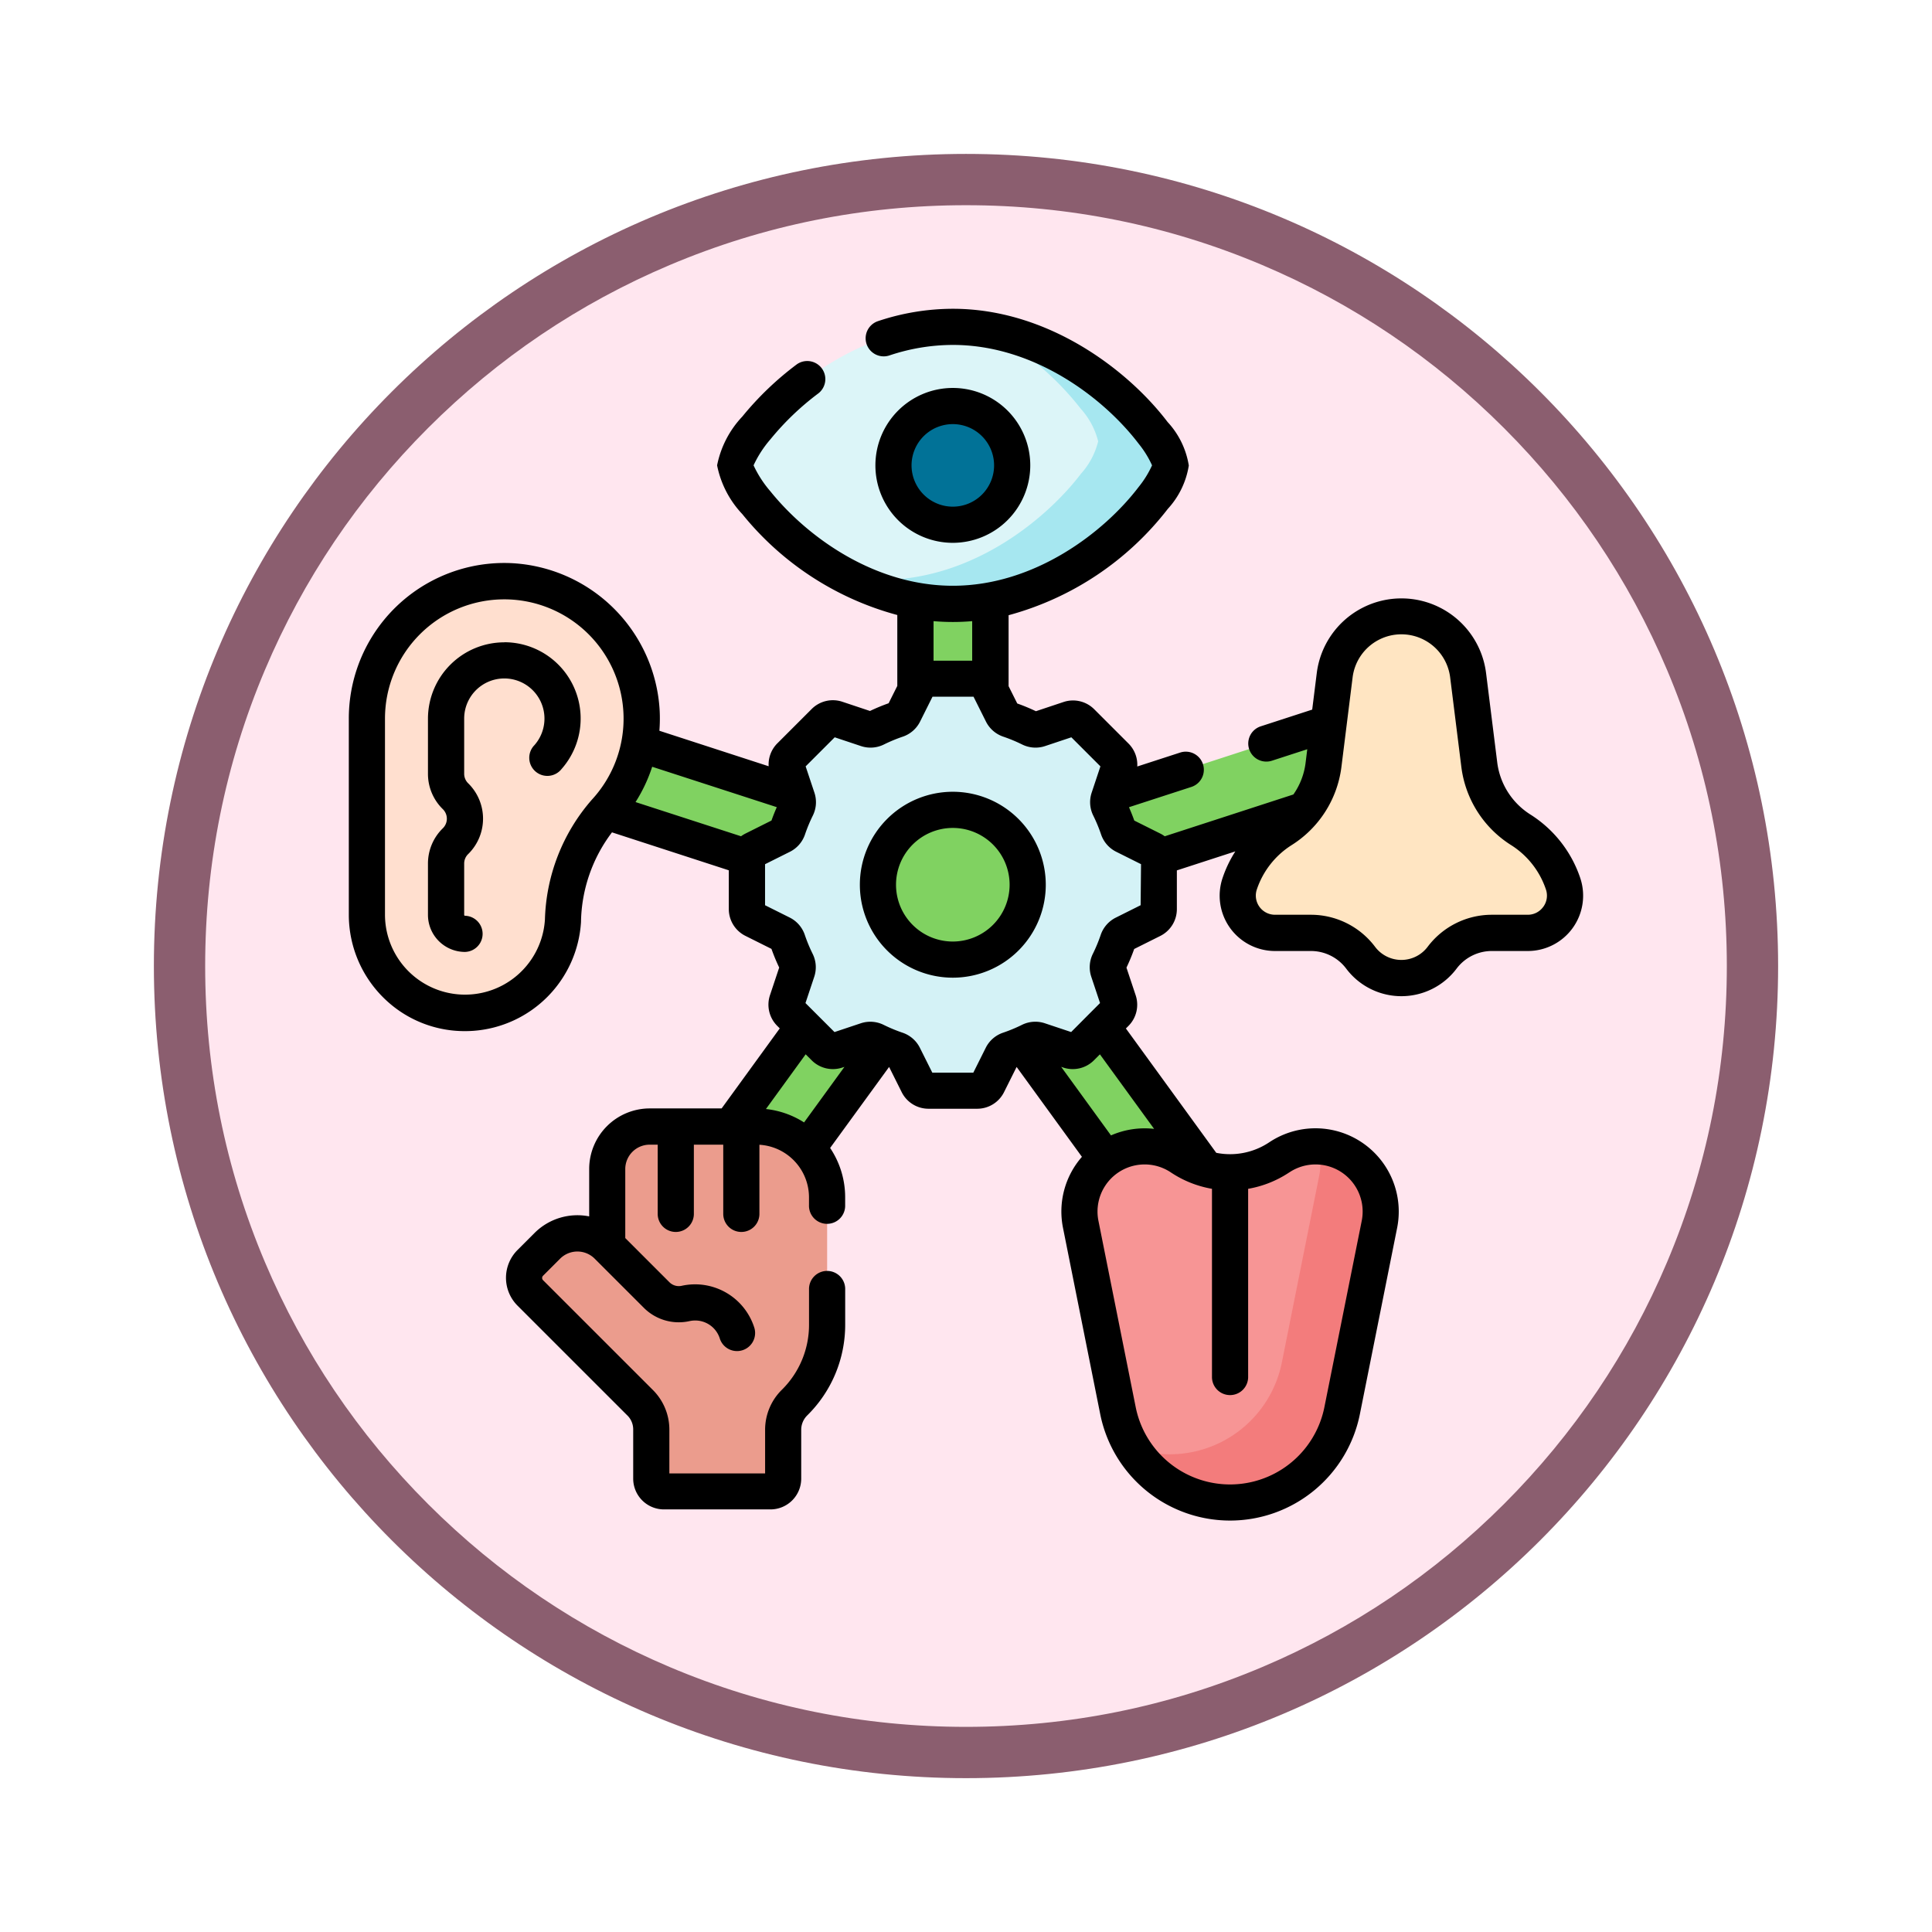 <svg xmlns="http://www.w3.org/2000/svg" xmlns:xlink="http://www.w3.org/1999/xlink" width="113" height="113" viewBox="0 0 113 113">
  <defs>
    <filter id="Trazado_982547" x="0" y="0" width="113" height="113" filterUnits="userSpaceOnUse">
      <feOffset dy="3" input="SourceAlpha"/>
      <feGaussianBlur stdDeviation="3" result="blur"/>
      <feFlood flood-opacity="0.161"/>
      <feComposite operator="in" in2="blur"/>
      <feComposite in="SourceGraphic"/>
    </filter>
  </defs>
  <g id="Grupo_1230377" data-name="Grupo 1230377" transform="translate(-1163.25 -713.816)">
    <g id="Grupo_1230117" data-name="Grupo 1230117" transform="translate(0 -13968.816)">
      <g id="Grupo_1224275" data-name="Grupo 1224275" transform="translate(0.25 13230)">
        <g id="Grupo_1224268" data-name="Grupo 1224268">
          <g id="Grupo_1223779" data-name="Grupo 1223779" transform="translate(0 -4451.031)">
            <g id="Grupo_1206283" data-name="Grupo 1206283" transform="translate(0 -3448.335)">
              <g id="Grupo_1203804" data-name="Grupo 1203804" transform="translate(-1 6552)">
                <g id="Grupo_1202426" data-name="Grupo 1202426" transform="translate(0.5 1464)">
                  <g id="Grupo_1178323" data-name="Grupo 1178323" transform="translate(0 424)">
                    <g id="Grupo_1177681" data-name="Grupo 1177681" transform="translate(1172.5 918)">
                      <g id="Grupo_1172010" data-name="Grupo 1172010">
                        <g id="Grupo_1171046" data-name="Grupo 1171046">
                          <g id="Grupo_1148525" data-name="Grupo 1148525">
                            <g transform="matrix(1, 0, 0, 1, -9, -6)" filter="url(#Trazado_982547)">
                              <g id="Trazado_982547-2" data-name="Trazado 982547" transform="translate(9 6)" fill="#ffe6ef">
                                <path d="M 47.5 93.5 C 41.289 93.5 35.265 92.284 29.595 89.886 C 24.118 87.569 19.198 84.252 14.973 80.027 C 10.748 75.802 7.431 70.882 5.114 65.405 C 2.716 59.735 1.5 53.711 1.5 47.5 C 1.5 41.289 2.716 35.265 5.114 29.595 C 7.431 24.118 10.748 19.198 14.973 14.973 C 19.198 10.748 24.118 7.431 29.595 5.114 C 35.265 2.716 41.289 1.5 47.5 1.5 C 53.711 1.5 59.735 2.716 65.405 5.114 C 70.882 7.431 75.802 10.748 80.027 14.973 C 84.252 19.198 87.569 24.118 89.886 29.595 C 92.284 35.265 93.5 41.289 93.5 47.5 C 93.5 53.711 92.284 59.735 89.886 65.405 C 87.569 70.882 84.252 75.802 80.027 80.027 C 75.802 84.252 70.882 87.569 65.405 89.886 C 59.735 92.284 53.711 93.5 47.5 93.5 Z" stroke="none"/>
                                <path d="M 47.5 3 C 41.491 3 35.664 4.176 30.18 6.496 C 24.881 8.737 20.122 11.946 16.034 16.034 C 11.946 20.122 8.737 24.881 6.496 30.18 C 4.176 35.664 3 41.491 3 47.5 C 3 53.509 4.176 59.336 6.496 64.82 C 8.737 70.119 11.946 74.878 16.034 78.966 C 20.122 83.054 24.881 86.263 30.18 88.504 C 35.664 90.824 41.491 92 47.5 92 C 53.509 92 59.336 90.824 64.82 88.504 C 70.119 86.263 74.878 83.054 78.966 78.966 C 83.054 74.878 86.263 70.119 88.504 64.82 C 90.824 59.336 92 53.509 92 47.5 C 92 41.491 90.824 35.664 88.504 30.18 C 86.263 24.881 83.054 20.122 78.966 16.034 C 74.878 11.946 70.119 8.737 64.82 6.496 C 59.336 4.176 53.509 3 47.5 3 M 47.5 0 C 73.734 0 95 21.266 95 47.5 C 95 73.734 73.734 95 47.5 95 C 21.266 95 0 73.734 0 47.5 C 0 21.266 21.266 0 47.5 0 Z" stroke="none" fill="#8b5e6f"/>
                              </g>
                            </g>
                          </g>
                        </g>
                      </g>
                    </g>
                  </g>
                </g>
              </g>
            </g>
          </g>
        </g>
      </g>
    </g>
    <g id="sensorial" transform="translate(1183.652 727.199)">
      <circle id="Elipse_12885" data-name="Elipse 12885" cx="3.472" cy="3.472" r="3.472" transform="translate(31.856 10.366)" fill="#02c7dd"/>
      <path id="Trazado_1181670" data-name="Trazado 1181670" d="M81.047,58.148q0-.176-.007-.351a.708.708,0,0,1,.486-.7l18.619-6.05a.7.7,0,0,0,.453-.888L99.68,47.33a.7.7,0,0,0-.888-.453l-18.619,6.05a.709.709,0,0,1-.806-.283A9.871,9.871,0,0,0,73.9,48.673a.708.708,0,0,1-.519-.679V28.416a.705.705,0,0,0-.705-.705h-2.97a.705.705,0,0,0-.705.705V47.993a.708.708,0,0,1-.519.679,9.87,9.87,0,0,0-5.466,3.971.709.709,0,0,1-.806.283l-18.619-6.05a.705.705,0,0,0-.888.453l-.918,2.825a.705.705,0,0,0,.453.888l18.619,6.05a.708.708,0,0,1,.486.7q-.007.174-.007.351a9.808,9.808,0,0,0,2.1,6.071.708.708,0,0,1,.02.855L51.945,80.913a.705.705,0,0,0,.156.985l2.4,1.746a.705.705,0,0,0,.985-.156L66.994,67.652a.709.709,0,0,1,.82-.245,19.915,19.915,0,0,0,6.756,0,.709.709,0,0,1,.82.245L86.9,83.488a.705.705,0,0,0,.985.156l2.4-1.746a.705.705,0,0,0,.156-.985L78.931,65.074a.708.708,0,0,1,.02-.855,9.8,9.8,0,0,0,2.1-6.071Z" transform="translate(-35.865 -19.784)" fill="#80d261"/>
      <path id="Trazado_1181671" data-name="Trazado 1181671" d="M160.263,20.28a5.11,5.11,0,0,0,1.242,2.19c1.977,2.452,6.167,5.911,11.488,5.911,5.538,0,9.851-3.748,11.719-6.206a4.43,4.43,0,0,0,1.011-1.9,4.43,4.43,0,0,0-1.011-1.9c-1.868-2.458-6.181-6.206-11.719-6.206-5.321,0-9.511,3.459-11.488,5.911a5.111,5.111,0,0,0-1.242,2.19Z" transform="translate(-137.665 -6.442)" fill="#dcf5f8"/>
      <path id="Trazado_1181672" data-name="Trazado 1181672" d="M224.85,19.292a16.2,16.2,0,0,0-9.808-6.057,17.174,17.174,0,0,1,5.578,4.647,4.43,4.43,0,0,1,1.011,1.9,4.429,4.429,0,0,1-1.011,1.9c-1.868,2.458-6.181,6.206-11.719,6.206a12.4,12.4,0,0,1-1.911-.149,13.339,13.339,0,0,0,6.142,1.559c5.538,0,9.851-3.748,11.719-6.206a4.43,4.43,0,0,0,1.011-1.9A4.432,4.432,0,0,0,224.85,19.292Z" transform="translate(-177.803 -7.35)" fill="#a6e7f0"/>
      <circle id="Elipse_12886" data-name="Elipse 12886" cx="3.472" cy="3.472" r="3.472" transform="translate(31.856 10.366)" fill="#017297"/>
      <path id="Trazado_1181673" data-name="Trazado 1181673" d="M387.75,147.857a5.955,5.955,0,0,0-2.453-3.143,5.283,5.283,0,0,1-2.444-3.785l-.659-5.275a3.933,3.933,0,0,0-7.8,0l-.659,5.275a5.284,5.284,0,0,1-2.444,3.785,5.955,5.955,0,0,0-2.453,3.143,2.179,2.179,0,0,0,2.067,2.868h2.109a3.625,3.625,0,0,1,2.9,1.45,2.98,2.98,0,0,0,4.769,0,3.625,3.625,0,0,1,2.9-1.45h2.109A2.179,2.179,0,0,0,387.75,147.857Z" transform="translate(-316.728 -109.547)" fill="#ffe5c2"/>
      <path id="Trazado_1181674" data-name="Trazado 1181674" d="M311.872,372.93a6.686,6.686,0,0,1-6.556-5.375l-2.179-10.894a3.814,3.814,0,0,1,5.855-3.921,5.191,5.191,0,0,0,5.759,0,3.814,3.814,0,0,1,5.855,3.921l-2.179,10.894A6.686,6.686,0,0,1,311.872,372.93Z" transform="translate(-260.33 -298.433)" fill="#f79595"/>
      <path id="Trazado_1181675" data-name="Trazado 1181675" d="M338.539,353.237A3.809,3.809,0,0,0,336,352.123a3.81,3.81,0,0,1,.057,1.738l-2.179,10.894a6.688,6.688,0,0,1-8.725,5.014,6.687,6.687,0,0,0,12.25-2.194l2.179-10.894A3.814,3.814,0,0,0,338.539,353.237Z" transform="translate(-279.305 -298.453)" fill="#f37c7c"/>
      <path id="Trazado_1181676" data-name="Trazado 1181676" d="M7.5,137.207a5.739,5.739,0,0,0,11.468.352c0-.06.006-.121.008-.181a10.03,10.03,0,0,1,2.578-6.327A8.035,8.035,0,1,0,7.5,125.729Z" transform="translate(-6.442 -97.08)" fill="#ffdfcf"/>
      <path id="Trazado_1181677" data-name="Trazado 1181677" d="M86.276,343.892H80.041a2.484,2.484,0,0,0-2.484,2.484v4.48a2.484,2.484,0,0,0-3.5.01l-1,1a1.242,1.242,0,0,0,0,1.756l6.4,6.4h0l.033.033a2.2,2.2,0,0,1,.647,1.557v2.878a.745.745,0,0,0,.745.745H87.1a.745.745,0,0,0,.745-.745v-2.863a2.247,2.247,0,0,1,.67-1.594,6.409,6.409,0,0,0,1.9-4.565v-7.433A4.139,4.139,0,0,0,86.276,343.892Z" transform="translate(-62.439 -291.383)" fill="#eb9c8d"/>
      <path id="Trazado_1181678" data-name="Trazado 1181678" d="M189.212,168.773a.7.7,0,0,0-.39-.631l-1.65-.825a.716.716,0,0,1-.355-.413,10.109,10.109,0,0,0-.5-1.215.716.716,0,0,1-.041-.543l.583-1.75a.705.705,0,0,0-.17-.722l-2-2a.705.705,0,0,0-.722-.17l-1.75.583a.715.715,0,0,1-.543-.041,10.158,10.158,0,0,0-1.215-.5.716.716,0,0,1-.413-.355l-.825-1.65a.7.7,0,0,0-.631-.39H175.75a.7.7,0,0,0-.631.39l-.825,1.65a.715.715,0,0,1-.413.355,10.093,10.093,0,0,0-1.215.5.716.716,0,0,1-.543.041l-1.75-.583a.705.705,0,0,0-.722.17l-2,2a.705.705,0,0,0-.17.722l.583,1.75a.715.715,0,0,1-.041.543,10.131,10.131,0,0,0-.5,1.215.716.716,0,0,1-.355.413l-1.65.825a.7.7,0,0,0-.39.631v2.835a.7.7,0,0,0,.39.631l1.65.825a.716.716,0,0,1,.355.413,10.112,10.112,0,0,0,.5,1.215.716.716,0,0,1,.041.543l-.583,1.75a.705.705,0,0,0,.17.722l2,2a.705.705,0,0,0,.722.17l1.75-.583a.715.715,0,0,1,.543.041,10.134,10.134,0,0,0,1.215.5.716.716,0,0,1,.413.355l.825,1.65a.7.7,0,0,0,.631.39h2.835a.705.705,0,0,0,.631-.39l.825-1.65a.716.716,0,0,1,.413-.355,10.115,10.115,0,0,0,1.215-.5.716.716,0,0,1,.543-.041l1.75.583a.705.705,0,0,0,.721-.17l2-2a.705.705,0,0,0,.17-.722l-.583-1.75a.715.715,0,0,1,.041-.543,10.131,10.131,0,0,0,.5-1.215.715.715,0,0,1,.355-.413l1.65-.825a.7.7,0,0,0,.39-.631Zm-12.045,5.8a4.38,4.38,0,1,1,4.38-4.38A4.38,4.38,0,0,1,177.168,174.57Z" transform="translate(-141.84 -131.827)" fill="#d4f2f6"/>
      <path id="Trazado_1181679" data-name="Trazado 1181679" d="M227.481,42.038a4.529,4.529,0,1,0-4.529,4.529A4.534,4.534,0,0,0,227.481,42.038Zm-6.944,0a2.414,2.414,0,1,1,2.414,2.414A2.417,2.417,0,0,1,220.537,42.038Z" transform="translate(-187.624 -28.201)"/>
      <path id="Trazado_1181680" data-name="Trazado 1181680" d="M72.026,37.975h0a7.042,7.042,0,0,0-2.889-3.7,4.224,4.224,0,0,1-1.963-3.024l-.659-5.275a4.99,4.99,0,0,0-9.9,0l-.268,2.145-3.01.978a1.057,1.057,0,0,0,.654,2.011l2.067-.671-.1.812a4.077,4.077,0,0,1-.712,1.834l-7.524,2.445a1.8,1.8,0,0,0-.26-.159l-1.521-.76c-.093-.264-.2-.525-.31-.782l3.648-1.185a1.057,1.057,0,0,0-.654-2.011l-2.51.815a1.752,1.752,0,0,0-.515-1.345l-2-2a1.752,1.752,0,0,0-1.8-.426l-1.613.538a11.253,11.253,0,0,0-1.091-.452l-.507-1.013v-4.15a17.563,17.563,0,0,0,9.313-6.22,4.866,4.866,0,0,0,1.227-2.535A4.867,4.867,0,0,0,47.889,11.3c-2.322-3.055-7-6.623-12.561-6.623a13.834,13.834,0,0,0-4.377.723,1.057,1.057,0,1,0,.668,2.006,11.723,11.723,0,0,1,3.708-.615c4.782,0,8.848,3.118,10.877,5.788a5.8,5.8,0,0,1,.776,1.255,5.794,5.794,0,0,1-.776,1.255c-2.029,2.67-6.1,5.788-10.877,5.788-4.582,0-8.514-2.85-10.665-5.517a6.516,6.516,0,0,1-.989-1.526,6.508,6.508,0,0,1,.989-1.526,15.939,15.939,0,0,1,2.814-2.693,1.058,1.058,0,0,0-1.27-1.691,18.085,18.085,0,0,0-3.19,3.056,5.792,5.792,0,0,0-1.476,2.854,5.79,5.79,0,0,0,1.476,2.854,17.5,17.5,0,0,0,9.064,5.9v4.147l-.507,1.014a11.2,11.2,0,0,0-1.091.452l-1.613-.538a1.752,1.752,0,0,0-1.8.426l-2,2a1.753,1.753,0,0,0-.514,1.345l-6.39-2.076a9.256,9.256,0,0,0,.017-1.166,9.144,9.144,0,0,0-8.706-8.639A9.092,9.092,0,0,0,0,28.649V40.127A6.821,6.821,0,0,0,2.161,45.1a6.728,6.728,0,0,0,4.628,1.826q.244,0,.491-.017a6.8,6.8,0,0,0,6.3-6.365A8.907,8.907,0,0,1,15.392,35.3l6.833,2.22v2.26a1.752,1.752,0,0,0,.974,1.576l1.521.76a11.236,11.236,0,0,0,.452,1.091l-.538,1.614a1.753,1.753,0,0,0,.426,1.8l.145.145-3.4,4.681H17.6a3.545,3.545,0,0,0-3.541,3.541v2.774a3.544,3.544,0,0,0-3.193.967l-1,1a2.3,2.3,0,0,0,0,3.252c6.914,6.913,6.4,6.4,6.431,6.429h0a1.147,1.147,0,0,1,.336.808V73.1a1.8,1.8,0,0,0,1.8,1.8H24.66a1.8,1.8,0,0,0,1.8-1.8V70.241a1.182,1.182,0,0,1,.357-.843,7.435,7.435,0,0,0,2.215-5.316v-2.04a1.058,1.058,0,1,0-2.115,0v2.04A5.335,5.335,0,0,1,25.331,67.9a3.283,3.283,0,0,0-.983,2.345v2.551h-5.6V70.227a3.276,3.276,0,0,0-.959-2.307l-6.428-6.426a.185.185,0,0,1,0-.261l1-1a1.429,1.429,0,0,1,2.011-.006l0,0,2.89,2.889a2.887,2.887,0,0,0,2.669.77,1.525,1.525,0,0,1,.324-.035,1.506,1.506,0,0,1,1.448,1.069,1.058,1.058,0,0,0,2.022-.621,3.633,3.633,0,0,0-4.243-2.48.779.779,0,0,1-.724-.2l-2.589-2.589V54.993A1.428,1.428,0,0,1,17.6,53.567h.466v4.08a1.058,1.058,0,0,0,2.115,0v-4.08H21.9v4.08a1.058,1.058,0,0,0,2.115,0V53.572a3.086,3.086,0,0,1,2.9,3.077v.458a1.058,1.058,0,1,0,2.115,0v-.458a5.167,5.167,0,0,0-.879-2.889L31.6,49.021l.735,1.471a1.753,1.753,0,0,0,1.577.974h2.835a1.753,1.753,0,0,0,1.577-.974l.735-1.471,3.819,5.257a4.861,4.861,0,0,0-1.106,4.158L43.949,69.33a7.744,7.744,0,0,0,15.186,0l2.179-10.894a4.871,4.871,0,0,0-7.479-5.008,4.125,4.125,0,0,1-3.1.616L45.45,46.771l.145-.145a1.754,1.754,0,0,0,.426-1.8l-.538-1.613a11.217,11.217,0,0,0,.452-1.091l1.521-.76a1.753,1.753,0,0,0,.975-1.577v-2.26l3.42-1.111a7.008,7.008,0,0,0-.75,1.566,3.236,3.236,0,0,0,3.07,4.26h2.108a2.58,2.58,0,0,1,2.054,1.027,4.038,4.038,0,0,0,6.461,0,2.579,2.579,0,0,1,2.054-1.027h2.109a3.237,3.237,0,0,0,3.07-4.26ZM36.46,22.947v2.314H34.2V22.947A13.089,13.089,0,0,0,36.46,22.947ZM25.031,33.827c-.113.257-.217.518-.31.782l-1.521.761a1.774,1.774,0,0,0-.26.159l-6.17-2a9.015,9.015,0,0,0,.973-2.065ZM11.469,40.416a4.682,4.682,0,0,1-9.354-.289V28.649A6.977,6.977,0,0,1,9.09,21.672a6.979,6.979,0,0,1,5.132,11.71,11.108,11.108,0,0,0-2.752,7.034Zm15.6,8.214a1.753,1.753,0,0,0,1.8.426l.119-.039-2.361,3.249a5.164,5.164,0,0,0-2.23-.784l2.323-3.2Zm27.943,6.557a2.756,2.756,0,0,1,4.232,2.834L57.061,68.915a5.628,5.628,0,0,1-11.038,0L43.844,58.021a2.756,2.756,0,0,1,4.232-2.834,6.255,6.255,0,0,0,2.409.962v11.04a1.058,1.058,0,0,0,2.115,0V56.149a6.251,6.251,0,0,0,2.409-.962ZM47.1,52.643a4.909,4.909,0,0,0-2.522.382l-2.913-4.009.119.04a1.753,1.753,0,0,0,1.8-.426l.346-.346Zm-.788-13.081-1.455.727a1.764,1.764,0,0,0-.883,1.018,9.113,9.113,0,0,1-.451,1.088,1.764,1.764,0,0,0-.1,1.345l.515,1.544-.619.619-.026.026L42.248,46.98l-1.543-.515a1.762,1.762,0,0,0-1.345.1,9.119,9.119,0,0,1-1.088.451,1.763,1.763,0,0,0-1.018.883l-.727,1.455h-2.4L33.4,47.9a1.763,1.763,0,0,0-1.018-.883,9.154,9.154,0,0,1-1.088-.451,1.762,1.762,0,0,0-1.345-.1l-1.543.515-1.052-1.051-.026-.026-.619-.619.515-1.544a1.765,1.765,0,0,0-.1-1.345,9.082,9.082,0,0,1-.451-1.088A1.763,1.763,0,0,0,25.8,40.29l-1.455-.727v-2.4l1.455-.727a1.764,1.764,0,0,0,.883-1.018,9.122,9.122,0,0,1,.451-1.088,1.764,1.764,0,0,0,.1-1.345l-.515-1.544,1.7-1.7,1.543.515a1.764,1.764,0,0,0,1.345-.1,9.082,9.082,0,0,1,1.088-.451,1.763,1.763,0,0,0,1.017-.883l.674-1.349.018-.036.035-.07h2.4l.035.07.018.036.674,1.349a1.764,1.764,0,0,0,1.018.883,9.11,9.11,0,0,1,1.088.451,1.763,1.763,0,0,0,1.345.1l1.543-.515,1.7,1.7-.514,1.543a1.762,1.762,0,0,0,.1,1.345,9.084,9.084,0,0,1,.451,1.088,1.764,1.764,0,0,0,.883,1.017l1.455.727Zm23.55.092a1.109,1.109,0,0,1-.909.466H66.847A4.7,4.7,0,0,0,63.1,41.993a1.923,1.923,0,0,1-3.077,0,4.7,4.7,0,0,0-3.746-1.873H54.171a1.121,1.121,0,0,1-1.064-1.476,4.92,4.92,0,0,1,2.018-2.586,6.334,6.334,0,0,0,2.926-4.546l.659-5.275a2.875,2.875,0,0,1,5.706,0l.659,5.275A6.333,6.333,0,0,0,68,36.058a4.919,4.919,0,0,1,2.018,2.586,1.109,1.109,0,0,1-.154,1.01Z"/>
      <path id="Trazado_1181681" data-name="Trazado 1181681" d="M37.292,143.02a4.469,4.469,0,0,0-4.463,4.464v3.224a2.878,2.878,0,0,0,.849,2.049l.026.026a.782.782,0,0,1,0,1.107l-.026.026a2.877,2.877,0,0,0-.849,2.049v3A2.167,2.167,0,0,0,35,161.128a1.058,1.058,0,0,0,0-2.115.049.049,0,0,1-.038-.015.047.047,0,0,1-.015-.036v-3a.772.772,0,0,1,.223-.547l.032-.031a2.9,2.9,0,0,0-.006-4.105l-.02-.02a.776.776,0,0,1-.229-.553v-3.224a2.348,2.348,0,1,1,4.109,1.552,1.058,1.058,0,1,0,1.583,1.4,4.462,4.462,0,0,0-3.345-7.419Z" transform="translate(-28.2 -118.834)"/>
      <path id="Trazado_1181682" data-name="Trazado 1181682" d="M217.42,205.005a5.437,5.437,0,1,0,5.437,5.437A5.443,5.443,0,0,0,217.42,205.005Zm0,8.76a3.322,3.322,0,1,1,3.322-3.322A3.326,3.326,0,0,1,217.42,213.765Z" transform="translate(-182.093 -172.079)"/>
    </g>
  </g>
</svg>
